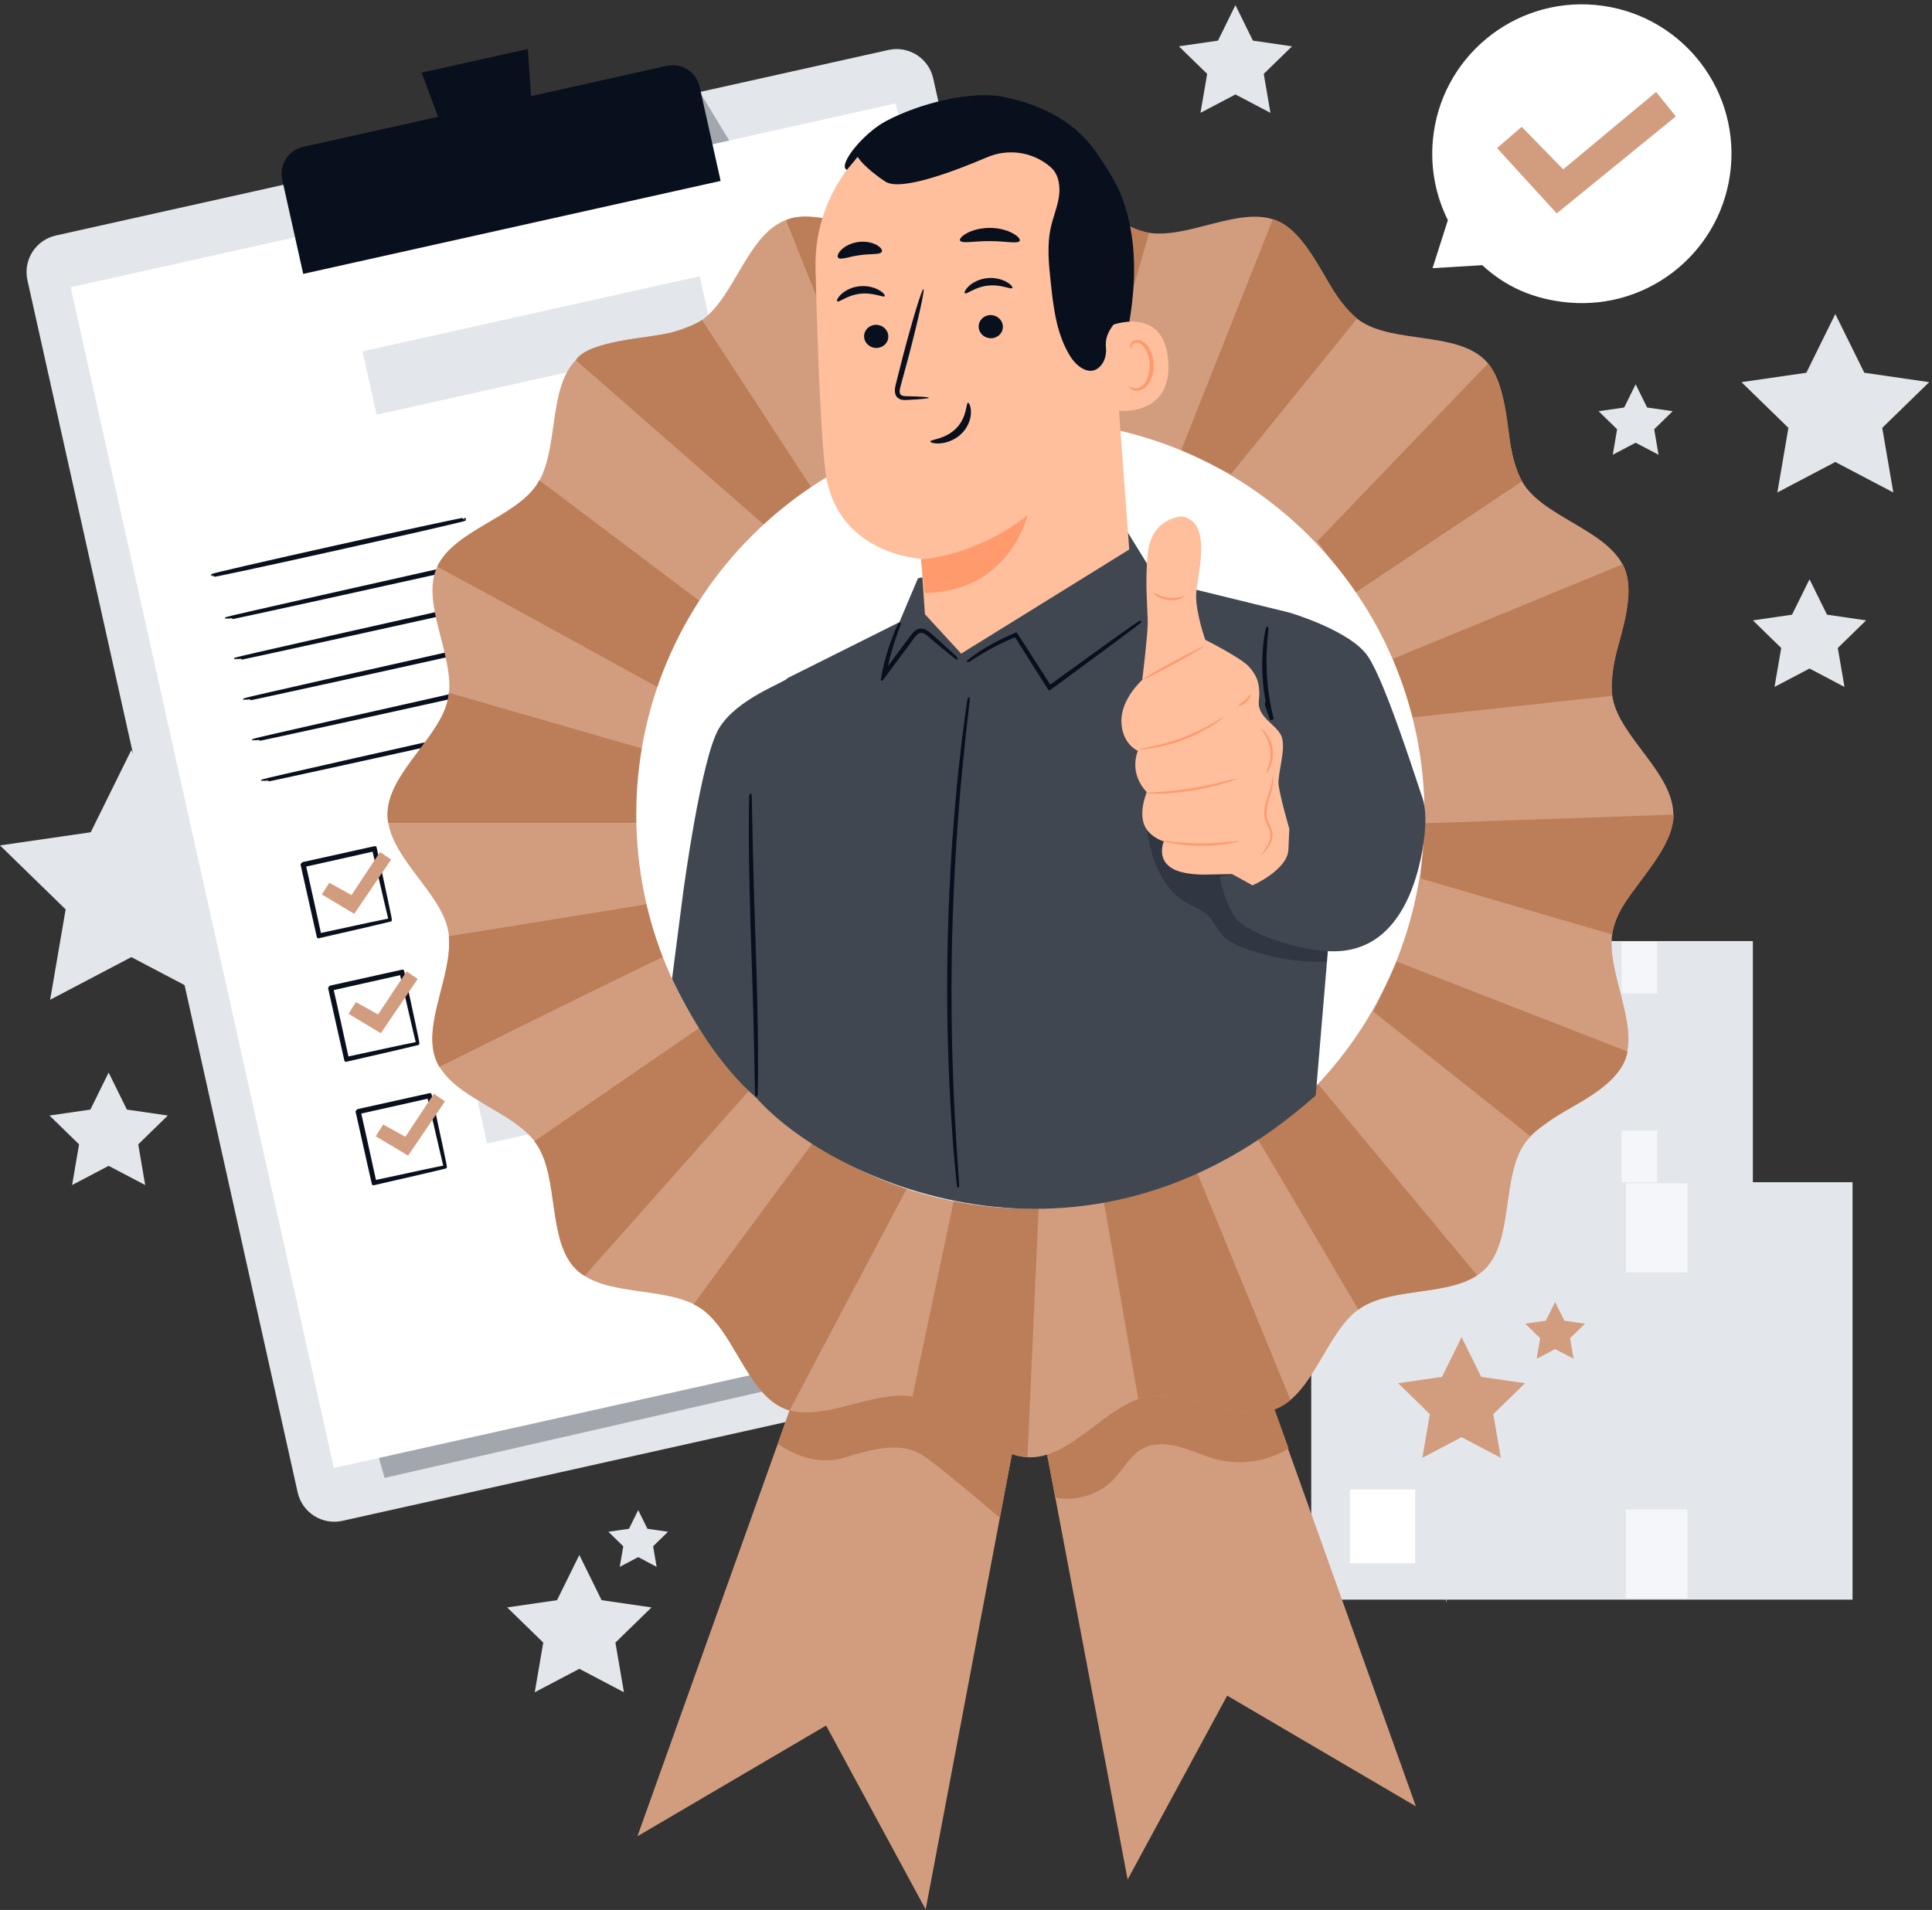 <svg width="445" height="440" viewBox="0 0 445 440" fill="none" xmlns="http://www.w3.org/2000/svg">
<rect x="0" y="0" width="445" height="440" fill="#333333" stroke="none"/>
<g clip-path="url(#clip0_2106_14504)">
<path d="M331.48 272.541H403.74V216.801H331.48V272.541Z" fill="#E3E7EB"/>
<path d="M336.651 267.68H345.361V257.84H336.651V267.68Z" fill="white"/>
<path d="M381.71 216.95H373.5V228.84H381.71V216.95Z" fill="#F4F6F9"/>
<path d="M381.71 260.48H373.5V272.37H381.71V260.48Z" fill="#F4F6F9"/>
<path d="M349.521 272.92C349.391 272.92 349.291 260.66 349.291 245.54C349.291 230.42 349.391 218.16 349.521 218.16C349.651 218.16 349.751 230.42 349.751 245.54C349.751 260.66 349.651 272.92 349.521 272.92Z" fill="#E3E7EB"/>
<path d="M302.019 368.521H426.699V272.35H302.019V368.521Z" fill="#E3E7EB"/>
<path d="M310.929 360.13H325.949V343.15H310.929V360.13Z" fill="white"/>
<path d="M388.66 272.601H374.5V293.121H388.66V272.601Z" fill="#F4F6F9"/>
<path d="M388.66 347.721H374.5V368.241H388.66V347.721Z" fill="#F4F6F9"/>
<path d="M333.13 369.19C332.91 369.19 332.73 348.04 332.73 321.95C332.73 295.86 332.91 274.71 333.13 274.71C333.35 274.71 333.53 295.86 333.53 321.95C333.53 348.04 333.35 369.19 333.13 369.19Z" fill="#E3E7EB"/>
<path d="M422.729 72.34L429.409 85.87L444.349 88.04L433.539 98.57L436.089 113.45L422.729 106.43L409.379 113.45L411.929 98.57L401.119 88.04L416.059 85.87L422.729 72.34Z" fill="#E3E7EB"/>
<path d="M25.02 247.09L29.23 255.62L38.65 256.99L31.84 263.63L33.44 273L25.02 268.58L16.61 273L18.21 263.63L11.4 256.99L20.82 255.62L25.02 247.09Z" fill="#E3E7EB"/>
<path d="M30.25 172.791L39.59 191.731L60.5 194.761L45.37 209.501L48.94 230.321L30.25 220.491L11.55 230.321L15.12 209.501L0 194.761L20.9 191.731L30.25 172.791Z" fill="#E3E7EB"/>
<path d="M416.79 133.45L420.82 141.61L429.82 142.92L423.3 149.28L424.84 158.25L416.79 154.01L408.73 158.25L410.27 149.28L403.75 142.92L412.76 141.61L416.79 133.45Z" fill="#E3E7EB"/>
<path d="M284.559 1.19L288.589 9.36L297.599 10.67L291.079 17.02L292.619 25.99L284.559 21.76L276.509 25.99L278.049 17.02L271.529 10.67L280.539 9.36L284.559 1.19Z" fill="#E3E7EB"/>
<path d="M376.741 88.53L379.381 93.88L385.271 94.73L381.011 98.89L382.011 104.76L376.741 101.99L371.471 104.76L372.471 98.89L368.211 94.73L374.101 93.88L376.741 88.53Z" fill="#E3E7EB"/>
<path d="M133.44 358.23L138.57 368.64L150.06 370.31L141.75 378.41L143.71 389.85L133.44 384.45L123.17 389.85L125.13 378.41L116.82 370.31L128.3 368.64L133.44 358.23Z" fill="#E3E7EB"/>
<path d="M147.001 347.891L149.121 352.191L153.861 352.881L150.431 356.221L151.241 360.951L147.001 358.721L142.751 360.951L143.561 356.221L140.131 352.881L144.871 352.191L147.001 347.891Z" fill="#E3E7EB"/>
<path d="M336.649 308.041L341.169 317.191L351.259 318.661L343.959 325.781L345.679 335.841L336.649 331.091L327.619 335.841L329.339 325.781L322.039 318.661L332.139 317.191L336.649 308.041Z" fill="#D29D7E"/>
<path d="M358.189 299.94L360.319 304.25L365.079 304.94L361.639 308.29L362.449 313.03L358.189 310.8L353.939 313.03L354.749 308.29L351.309 304.94L356.069 304.25L358.189 299.94Z" fill="#D29D7E"/>
<path d="M329.96 61.78L333.49 50.72C330.74 45.21 329.44 38.89 330.03 32.31C331.74 13.38 348.5 -0.58 367.45 1.14C386.41 2.85 400.39 19.59 398.67 38.52C396.96 57.45 380.2 71.41 361.25 69.69C353.33 68.97 346.82 66.11 341.41 61.09L329.95 61.78H329.96Z" fill="white"/>
<path d="M344.82 34.12L350.49 29.21L360.05 39.01L381.46 21.18L386 26.82L358.56 49.16L344.82 34.12Z" fill="#D29D7E"/>
<path d="M270.631 307.62L78.871 350.36C74.221 351.4 69.6 348.46 68.561 343.81L6.321 64.561C5.281 59.91 8.221 55.291 12.87 54.251L204.641 11.511C209.291 10.47 213.911 13.411 214.951 18.061L277.181 297.31C278.221 301.96 275.291 306.58 270.631 307.62Z" fill="#E3E7EB"/>
<g opacity="0.3">
<path d="M88.59 340.47L263.31 300.53L257.78 266.28L247.88 247.09L80.74 312.74L88.59 340.47Z" fill="#09101D"/>
</g>
<g opacity="0.3">
<path d="M161.531 21.76L168.141 32.67L169.431 38.45L164.941 39.45L161.531 21.76Z" fill="#09101D"/>
</g>
<path d="M16.281 66.181L76.901 338.181L266.911 295.831L256.071 247.191L206.291 23.831L16.281 66.181Z" fill="white"/>
<path d="M69.796 33.837L153.591 15.168C156.998 14.409 160.385 16.554 161.146 19.97L165.983 41.678L69.84 63.098L65.004 41.39C64.245 37.983 66.389 34.596 69.805 33.835L69.796 33.837Z" fill="#09101D"/>
<path d="M121.581 11.28L97.111 16.73L104.651 37.06L123.081 32.96L121.581 11.28Z" fill="#09101D"/>
<path d="M106.97 119.64C107 119.75 94.02 122.74 78 126.31C61.97 129.88 48.96 132.69 48.93 132.57C48.9 132.46 61.87 129.47 77.9 125.9C93.92 122.33 106.94 119.52 106.96 119.64H106.97Z" fill="#09101D" stroke="#09101D" stroke-width="0.75" stroke-linecap="round" stroke-linejoin="round"/>
<path d="M203.68 108.75C203.71 108.86 169.81 116.51 127.98 125.84C86.13 135.17 52.2 142.63 52.18 142.52C52.15 142.41 86.05 134.76 127.89 125.43C169.72 116.11 203.66 108.64 203.68 108.75Z" fill="#09101D" stroke="#09101D" stroke-width="0.75" stroke-linecap="round" stroke-linejoin="round"/>
<path d="M205.76 118.09C205.79 118.2 171.89 125.85 130.06 135.18C88.21 144.51 54.28 151.97 54.26 151.86C54.23 151.75 88.13 144.1 129.97 134.77C171.8 125.45 205.74 117.98 205.76 118.09Z" fill="#09101D" stroke="#09101D" stroke-width="0.75" stroke-linecap="round" stroke-linejoin="round"/>
<path d="M207.85 127.44C207.88 127.55 173.98 135.2 132.15 144.53C90.3 153.86 56.37 161.32 56.35 161.21C56.32 161.1 90.22 153.45 132.06 144.12C173.89 134.8 207.83 127.33 207.85 127.44Z" fill="#09101D" stroke="#09101D" stroke-width="0.75" stroke-linecap="round" stroke-linejoin="round"/>
<path d="M209.93 136.79C209.96 136.9 176.06 144.55 134.23 153.88C92.38 163.21 58.45 170.67 58.43 170.56C58.4 170.45 92.3 162.8 134.14 153.47C175.97 144.15 209.91 136.68 209.93 136.79Z" fill="#09101D" stroke="#09101D" stroke-width="0.75" stroke-linecap="round" stroke-linejoin="round"/>
<path d="M212.01 146.14C212.04 146.25 178.14 153.9 136.31 163.23C94.46 172.56 60.53 180.02 60.51 179.91C60.48 179.8 94.38 172.15 136.22 162.82C178.05 153.5 211.99 146.03 212.01 146.14Z" fill="#09101D" stroke="#09101D" stroke-width="0.75" stroke-linecap="round" stroke-linejoin="round"/>
<path d="M89.891 211.94C89.891 211.94 89.85 211.83 89.8 211.62C89.74 211.39 89.671 211.09 89.581 210.73C89.391 209.92 89.121 208.8 88.79 207.39C88.121 204.5 87.18 200.44 86.061 195.58L86.281 195.72C81.51 196.79 75.88 198.06 69.891 199.4C69.85 199.45 70.191 198.93 70.05 199.15V199.16V199.18L70.061 199.22L70.081 199.29L70.111 199.43L70.171 199.71L70.29 200.27C70.371 200.64 70.46 201.01 70.54 201.38C70.701 202.12 70.871 202.85 71.031 203.57C71.35 205.02 71.66 206.43 71.971 207.81C72.581 210.56 73.15 213.16 73.671 215.55L73.451 215.41C78.331 214.36 82.4 213.49 85.3 212.86C86.721 212.56 87.85 212.33 88.66 212.16C89.031 212.09 89.32 212.03 89.561 211.98C89.77 211.94 89.88 211.92 89.891 211.93C89.891 211.93 89.8 211.96 89.611 212.01C89.391 212.07 89.1 212.14 88.751 212.22C87.951 212.41 86.841 212.67 85.451 213C82.531 213.67 78.43 214.62 73.52 215.75L73.341 215.79L73.3 215.61C72.76 213.22 72.18 210.63 71.561 207.88C71.251 206.5 70.93 205.09 70.611 203.64C70.451 202.92 70.281 202.19 70.121 201.45C70.04 201.08 69.951 200.71 69.871 200.34L69.751 199.78L69.691 199.5L69.66 199.36L69.641 199.29V199.25L69.63 199.23V199.22C69.49 199.44 69.82 198.91 69.79 198.97C75.79 197.64 81.421 196.4 86.201 195.34L86.38 195.3L86.421 195.48C87.481 200.4 88.361 204.52 88.99 207.45C89.281 208.85 89.51 209.97 89.68 210.77C89.751 211.12 89.811 211.41 89.85 211.64C89.891 211.83 89.9 211.93 89.891 211.93V211.94Z" fill="#09101D"/>
<path d="M89.891 211.93C89.88 211.92 89.77 211.94 89.561 211.98C89.32 212.03 89.031 212.09 88.66 212.16C87.85 212.33 86.721 212.56 85.3 212.86C82.4 213.49 78.331 214.36 73.451 215.41L73.671 215.55C73.15 213.16 72.581 210.56 71.971 207.81C71.66 206.43 71.35 205.02 71.031 203.57C70.871 202.85 70.701 202.12 70.54 201.38C70.46 201.01 70.371 200.64 70.29 200.27L70.171 199.71L70.111 199.43L70.081 199.29L70.061 199.22L70.05 199.18V199.16V199.15C70.191 198.93 69.85 199.45 69.891 199.4C75.88 198.06 81.51 196.79 86.281 195.72L86.061 195.58C87.18 200.44 88.121 204.5 88.79 207.39C89.121 208.8 89.391 209.92 89.581 210.73C89.671 211.09 89.74 211.39 89.8 211.62C89.85 211.83 89.891 211.94 89.891 211.94V211.93ZM89.891 211.93C89.891 211.93 89.8 211.96 89.611 212.01C89.391 212.07 89.1 212.14 88.751 212.22C87.951 212.41 86.841 212.67 85.451 213C82.531 213.67 78.43 214.62 73.52 215.75L73.341 215.79L73.3 215.61C72.76 213.22 72.18 210.63 71.561 207.88C71.251 206.5 70.93 205.09 70.611 203.64C70.451 202.92 70.281 202.19 70.121 201.45C70.04 201.08 69.951 200.71 69.871 200.34L69.751 199.78L69.691 199.5L69.66 199.36L69.641 199.29V199.25L69.63 199.23V199.22C69.49 199.44 69.82 198.91 69.79 198.97C75.79 197.64 81.421 196.4 86.201 195.34L86.38 195.3L86.421 195.48C87.481 200.4 88.361 204.52 88.99 207.45C89.281 208.85 89.51 209.97 89.68 210.77C89.751 211.12 89.811 211.41 89.85 211.64C89.891 211.83 89.9 211.93 89.891 211.93Z" stroke="#09101D" stroke-width="0.75" stroke-linecap="round" stroke-linejoin="round"/>
<path d="M211.786 171.514L97.371 197.005L99.498 206.551L213.913 181.06L211.786 171.514Z" fill="#E3E7EB"/>
<path d="M96.23 240.39C96.23 240.39 96.19 240.28 96.14 240.07C96.08 239.84 96.01 239.54 95.92 239.18C95.73 238.37 95.46 237.25 95.13 235.84C94.46 232.95 93.52 228.89 92.4 224.03L92.62 224.17C87.85 225.24 82.22 226.51 76.23 227.85C76.19 227.9 76.53 227.38 76.39 227.6V227.61V227.63L76.4 227.67L76.42 227.74L76.45 227.88L76.51 228.16L76.63 228.72C76.71 229.09 76.8 229.46 76.88 229.83C77.04 230.57 77.21 231.3 77.37 232.02C77.69 233.47 78 234.88 78.31 236.26C78.92 239.01 79.49 241.61 80.01 244L79.79 243.86C84.67 242.81 88.74 241.94 91.64 241.31C93.06 241.01 94.19 240.78 95 240.61C95.37 240.54 95.66 240.48 95.9 240.43C96.11 240.39 96.22 240.37 96.23 240.38C96.23 240.38 96.14 240.41 95.95 240.46C95.73 240.52 95.44 240.59 95.09 240.67C94.29 240.86 93.18 241.12 91.79 241.45C88.87 242.12 84.77 243.07 79.86 244.2L79.68 244.24L79.64 244.06C79.1 241.67 78.52 239.08 77.9 236.33C77.59 234.95 77.27 233.54 76.95 232.09C76.79 231.37 76.62 230.64 76.46 229.9C76.38 229.53 76.29 229.16 76.21 228.79L76.09 228.23L76.03 227.95L76 227.81L75.98 227.74V227.7L75.97 227.68V227.67C75.83 227.89 76.16 227.36 76.13 227.42C82.13 226.09 87.76 224.85 92.54 223.79L92.72 223.75L92.76 223.93C93.82 228.85 94.7 232.97 95.33 235.9C95.62 237.3 95.85 238.42 96.02 239.22C96.09 239.57 96.15 239.86 96.19 240.09C96.23 240.28 96.24 240.38 96.23 240.38V240.39Z" fill="#09101D"/>
<path d="M96.23 240.38C96.22 240.37 96.11 240.39 95.9 240.43C95.66 240.48 95.37 240.54 95 240.61C94.19 240.78 93.06 241.01 91.64 241.31C88.74 241.94 84.67 242.81 79.79 243.86L80.01 244C79.49 241.61 78.92 239.01 78.31 236.26C78 234.88 77.69 233.47 77.37 232.02C77.21 231.3 77.04 230.57 76.88 229.83C76.8 229.46 76.71 229.09 76.63 228.72L76.51 228.16L76.45 227.88L76.42 227.74L76.4 227.67L76.39 227.63V227.61V227.6C76.53 227.38 76.19 227.9 76.23 227.85C82.22 226.51 87.85 225.24 92.62 224.17L92.4 224.03C93.52 228.89 94.46 232.95 95.13 235.84C95.46 237.25 95.73 238.37 95.92 239.18C96.01 239.54 96.08 239.84 96.14 240.07C96.19 240.28 96.23 240.39 96.23 240.39V240.38ZM96.23 240.38C96.23 240.38 96.14 240.41 95.95 240.46C95.73 240.52 95.44 240.59 95.09 240.67C94.29 240.86 93.18 241.12 91.79 241.45C88.87 242.12 84.77 243.07 79.86 244.2L79.68 244.24L79.64 244.06C79.1 241.67 78.52 239.08 77.9 236.33C77.59 234.95 77.27 233.54 76.95 232.09C76.79 231.37 76.62 230.64 76.46 229.9C76.38 229.53 76.29 229.16 76.21 228.79L76.09 228.23L76.03 227.95L76 227.81L75.98 227.74V227.7L75.97 227.68V227.67C75.83 227.89 76.16 227.36 76.13 227.42C82.13 226.09 87.76 224.85 92.54 223.79L92.72 223.75L92.76 223.93C93.82 228.85 94.7 232.97 95.33 235.9C95.62 237.3 95.85 238.42 96.02 239.22C96.09 239.57 96.15 239.86 96.19 240.09C96.23 240.28 96.24 240.38 96.23 240.38Z" stroke="#09101D" stroke-width="0.75" stroke-linecap="round" stroke-linejoin="round"/>
<path d="M218.122 199.965L103.707 225.456L105.834 235.002L220.249 209.511L218.122 199.965Z" fill="#E3E7EB"/>
<path d="M102.57 268.84C102.57 268.84 102.53 268.73 102.48 268.52C102.42 268.29 102.35 267.99 102.26 267.63C102.07 266.82 101.8 265.7 101.47 264.29C100.8 261.4 99.86 257.34 98.74 252.48L98.96 252.62C94.19 253.69 88.56 254.96 82.57 256.3C82.53 256.35 82.87 255.83 82.73 256.05V256.06V256.08L82.74 256.12L82.76 256.19L82.79 256.33L82.85 256.61L82.97 257.17C83.05 257.54 83.14 257.91 83.22 258.28C83.38 259.02 83.55 259.75 83.71 260.47C84.03 261.92 84.34 263.33 84.65 264.71C85.26 267.46 85.83 270.06 86.35 272.45L86.13 272.31C91.01 271.26 95.08 270.39 97.98 269.76C99.4 269.46 100.53 269.23 101.34 269.06C101.71 268.99 102 268.93 102.24 268.88C102.45 268.84 102.56 268.82 102.56 268.83C102.56 268.83 102.47 268.86 102.28 268.91C102.06 268.97 101.77 269.04 101.42 269.12C100.62 269.31 99.51 269.57 98.12 269.9C95.2 270.57 91.1 271.52 86.19 272.65L86.01 272.69L85.97 272.51C85.43 270.12 84.85 267.53 84.23 264.78C83.92 263.4 83.6 261.99 83.28 260.54C83.12 259.82 82.96 259.09 82.79 258.35C82.71 257.98 82.62 257.61 82.54 257.24L82.42 256.68L82.36 256.4L82.33 256.26L82.31 256.19V256.15L82.3 256.13V256.12C82.16 256.34 82.49 255.81 82.46 255.87C88.46 254.54 94.09 253.3 98.87 252.24L99.05 252.2L99.09 252.38C100.15 257.3 101.03 261.42 101.66 264.35C101.95 265.75 102.18 266.87 102.35 267.67C102.42 268.02 102.48 268.31 102.52 268.54C102.56 268.73 102.57 268.83 102.56 268.83L102.57 268.84Z" fill="#09101D"/>
<path d="M102.56 268.83C102.56 268.82 102.45 268.84 102.24 268.88C102 268.93 101.71 268.99 101.34 269.06C100.53 269.23 99.4 269.46 97.98 269.76C95.08 270.39 91.01 271.26 86.13 272.31L86.35 272.45C85.83 270.06 85.26 267.46 84.65 264.71C84.34 263.33 84.03 261.92 83.71 260.47C83.55 259.75 83.38 259.02 83.22 258.28C83.14 257.91 83.05 257.54 82.97 257.17L82.85 256.61L82.79 256.33L82.76 256.19L82.74 256.12L82.73 256.08V256.06V256.05C82.87 255.83 82.53 256.35 82.57 256.3C88.56 254.96 94.19 253.69 98.96 252.62L98.74 252.48C99.86 257.34 100.8 261.4 101.47 264.29C101.8 265.7 102.07 266.82 102.26 267.63C102.35 267.99 102.42 268.29 102.48 268.52C102.53 268.73 102.57 268.84 102.57 268.84L102.56 268.83ZM102.56 268.83C102.56 268.83 102.47 268.86 102.28 268.91C102.06 268.97 101.77 269.04 101.42 269.12C100.62 269.31 99.51 269.57 98.12 269.9C95.2 270.57 91.1 271.52 86.19 272.65L86.01 272.69L85.97 272.51C85.43 270.12 84.85 267.53 84.23 264.78C83.92 263.4 83.6 261.99 83.28 260.54C83.12 259.82 82.96 259.09 82.79 258.35C82.71 257.98 82.62 257.61 82.54 257.24L82.42 256.68L82.36 256.4L82.33 256.26L82.31 256.19V256.15L82.3 256.13V256.12C82.16 256.34 82.49 255.81 82.46 255.87C88.46 254.54 94.09 253.3 98.87 252.24L99.05 252.2L99.09 252.38C100.15 257.3 101.03 261.42 101.66 264.35C101.95 265.75 102.18 266.87 102.35 267.67C102.42 268.02 102.48 268.31 102.52 268.54C102.56 268.73 102.57 268.83 102.56 268.83Z" stroke="#09101D" stroke-width="0.75" stroke-linecap="round" stroke-linejoin="round"/>
<path d="M224.468 228.415L110.053 253.906L112.18 263.452L226.594 237.961L224.468 228.415Z" fill="#E3E7EB"/>
<path d="M74.131 206.06L75.851 203.36L80.961 206.2L87.531 196.28L90.081 198.03L81.591 210.53L74.131 206.06Z" fill="#D29D7E"/>
<path d="M80.26 233.56L81.98 230.86L87.09 233.7L93.66 223.78L96.21 225.53L87.72 238.03L80.26 233.56Z" fill="#D29D7E"/>
<path d="M86.541 261.76L88.261 259.05L93.371 261.89L99.941 251.97L102.491 253.73L94.001 266.23L86.541 261.76Z" fill="#D29D7E"/>
<path d="M160.46 291.99C160.49 292.1 156.93 292.99 152.52 293.97C148.11 294.95 144.52 295.66 144.49 295.54C144.46 295.43 148.02 294.54 152.43 293.56C156.84 292.58 160.43 291.87 160.46 291.99Z" fill="#09101D"/>
<path d="M231.801 269.53C231.831 269.64 223.131 271.68 212.391 274.07C201.641 276.47 192.911 278.32 192.891 278.2C192.861 278.09 201.551 276.05 212.301 273.66C223.041 271.27 231.781 269.42 231.801 269.53Z" fill="#09101D"/>
<path d="M222.511 295.86C222.511 295.86 222.601 295.59 222.701 295.06C222.821 294.54 222.821 293.73 222.581 292.75C222.331 291.76 221.811 290.63 221.201 289.31C220.611 288 219.841 286.44 219.831 284.54C219.861 282.68 220.681 280.61 222.361 279.16C224.021 277.68 226.641 277.16 229.011 277.92C230.191 278.3 231.331 278.97 232.171 280C232.571 280.52 232.901 281.15 232.921 281.87C232.981 282.6 232.421 283.33 231.751 283.56C231.081 283.81 230.441 283.89 229.781 284.05C229.121 284.19 228.461 284.32 227.791 284.46C226.451 284.72 225.091 284.97 223.701 285.15C220.921 285.52 218.131 285.57 215.521 285.2C214.241 285.06 212.891 285.04 211.931 285.79C210.971 286.52 210.481 287.71 209.771 288.71C209.421 289.21 208.971 289.7 208.381 289.96C207.801 290.23 207.121 290.22 206.551 290.04C205.401 289.65 204.551 288.88 203.631 288.36C203.181 288.09 202.711 287.88 202.221 287.83C201.741 287.78 201.261 287.9 200.881 288.17C200.111 288.72 199.701 289.63 199.191 290.39C198.181 292.01 196.441 292.77 194.971 292.83C193.461 292.9 192.241 292.26 191.471 291.59C190.681 290.9 190.291 290.17 190.091 289.67C189.891 289.16 189.861 288.88 189.861 288.88C189.881 288.88 189.941 289.15 190.161 289.64C190.391 290.12 190.791 290.82 191.571 291.47C192.341 292.11 193.521 292.69 194.951 292.6C196.361 292.53 197.991 291.78 198.941 290.24C199.441 289.5 199.821 288.56 200.701 287.92C201.131 287.61 201.701 287.46 202.261 287.51C202.821 287.56 203.331 287.8 203.811 288.08C204.761 288.62 205.621 289.37 206.661 289.71C207.181 289.87 207.741 289.87 208.231 289.64C208.731 289.42 209.131 289 209.461 288.51C210.151 287.56 210.621 286.33 211.701 285.49C212.241 285.07 212.911 284.86 213.571 284.79C214.241 284.72 214.911 284.76 215.571 284.82C218.181 285.19 220.891 285.13 223.661 284.77C225.041 284.59 226.391 284.35 227.731 284.09C228.401 283.95 229.061 283.82 229.711 283.68C230.361 283.53 231.041 283.44 231.611 283.22C232.181 283.01 232.571 282.51 232.531 281.92C232.521 281.34 232.241 280.76 231.871 280.29C231.101 279.35 230.021 278.7 228.901 278.33C226.651 277.6 224.181 278.08 222.601 279.47C220.991 280.84 220.181 282.81 220.141 284.59C220.141 286.39 220.851 287.94 221.431 289.26C222.021 290.58 222.531 291.75 222.761 292.76C222.981 293.77 222.951 294.6 222.801 295.12C222.671 295.65 222.531 295.9 222.531 295.9L222.511 295.86Z" fill="#09101D"/>
<path d="M243.18 283.06C243.18 283.06 243 283.13 242.66 283.22C242.27 283.31 241.77 283.43 241.15 283.58C239.78 283.9 237.89 284.34 235.57 284.87C230.86 285.96 224.36 287.5 217.22 289.31C210.07 291.12 203.62 292.87 198.96 294.15C196.67 294.78 194.79 295.3 193.44 295.67C192.82 295.83 192.32 295.97 191.94 296.07C191.59 296.16 191.41 296.2 191.41 296.18C191.41 296.17 191.58 296.1 191.92 295.99C192.3 295.87 192.79 295.71 193.4 295.51C194.69 295.1 196.56 294.54 198.88 293.86C203.52 292.5 209.96 290.71 217.11 288.9C224.26 287.09 230.77 285.59 235.5 284.57C237.86 284.06 239.78 283.66 241.11 283.41C241.74 283.29 242.25 283.2 242.64 283.12C242.99 283.06 243.18 283.03 243.18 283.05V283.06Z" fill="#09101D"/>
<path d="M161.164 63.641L83.498 80.945L86.749 95.537L164.415 78.234L161.164 63.641Z" fill="#E3E7EB"/>
<path d="M234.631 300.43L259.731 432.99L282.661 390.63L326.121 416.13L279.981 287.05L234.631 300.43Z" fill="#D29D7E"/>
<path d="M243.071 345.01C247.711 345.97 253.121 344.33 256.411 340.92C258.701 338.55 260.221 335.34 263.101 333.76C265.691 332.34 268.881 332.54 271.721 333.33C274.561 334.12 277.251 335.43 280.101 336.18C285.701 337.63 291.881 336.72 296.821 333.7L289.581 313.6L255.981 309.4L239.961 328.65L243.061 345.02L243.071 345.01Z" fill="#BC7E58"/>
<path d="M238.31 307.33L213.21 439.89L190.28 397.52L146.82 423.03L192.96 293.95L238.31 307.33Z" fill="#D29D7E"/>
<path d="M179.16 332.55C179.16 332.55 186.3 338.42 194.81 335.72C203.32 333.01 208.61 332.44 213.22 335.72C217.83 339 230.3 349.68 230.3 349.68L233.19 334.39L216.44 311.39L198.95 314.92L186.49 316.16L181.86 324.92L179.15 332.55H179.16Z" fill="#BC7E58"/>
<path d="M385.419 187.66C385.419 197.17 373.259 205.36 371.479 214.35C369.649 223.61 377.709 235.82 374.179 244.34C370.579 253.01 356.209 255.93 351.059 263.63C345.859 271.4 348.629 285.78 342.049 292.36C335.469 298.94 321.079 296.17 313.319 301.37C305.609 306.53 302.699 320.9 294.029 324.49C285.509 328.02 273.299 319.96 264.039 321.79C255.049 323.57 246.859 335.73 237.349 335.73C227.839 335.73 219.649 323.57 210.659 321.79C201.399 319.96 189.189 328.02 180.669 324.49C171.999 320.89 169.079 306.52 161.379 301.37C153.609 296.17 139.229 298.94 132.649 292.36C126.069 285.78 128.839 271.39 123.639 263.63C118.479 255.92 104.109 253.01 100.519 244.34C96.989 235.82 105.049 223.61 103.219 214.35C101.439 205.36 89.279 197.17 89.279 187.66C89.279 178.15 101.439 169.96 103.219 160.97C105.049 151.71 96.989 139.5 100.519 130.98C104.119 122.31 118.489 119.39 123.639 111.69C128.839 103.92 126.069 89.54 132.649 82.96C139.229 76.38 153.619 79.15 161.379 73.95C169.089 68.79 171.999 54.42 180.669 50.83C189.189 47.3 201.399 55.36 210.659 53.53C219.649 51.75 227.839 39.59 237.349 39.59C246.859 39.59 255.049 51.75 264.039 53.53C273.299 55.36 285.509 47.3 294.029 50.83C302.699 54.43 305.619 68.8 313.319 73.95C321.089 79.15 335.469 76.38 342.049 82.96C348.629 89.54 345.859 103.93 351.059 111.69C356.219 119.4 370.589 122.31 374.179 130.98C377.709 139.5 369.649 151.71 371.479 160.97C373.259 169.96 385.419 178.15 385.419 187.66Z" fill="#D29D7E"/>
<path d="M132.621 82.95L176.121 121.039L186.931 112.389L161.691 73.71C161.691 73.71 159.761 75.129 154.731 76.57C149.861 77.96 135.521 78.329 132.621 82.96V82.95Z" fill="#BC7E58"/>
<path d="M181.041 50.73L202.281 103.9L215.851 99.65L211.331 53.53C211.331 53.53 208.991 54.08 203.811 53.42C198.791 52.78 186.591 48.01 181.041 50.73Z" fill="#BC7E58"/>
<path d="M237.69 39.59L239.11 97.33L251.83 97.94L264.71 53.62C264.46 53.6 261.14 53.02 257.22 50.52C252.81 47.7 243.84 39.13 237.68 39.59H237.69Z" fill="#BC7E58"/>
<path d="M293.171 50.5L272.061 103.73L283.551 109.22L312.601 73.36C312.381 73.24 309.631 70.95 307.081 66.87C304.311 62.43 299.591 52.27 293.161 50.49L293.171 50.5Z" fill="#BC7E58"/>
<path d="M342.74 83.72L303.42 124.7L312.18 136.51L350.6 110.87C350.6 110.87 348.99 108.31 348.07 103.39C347.15 98.41 347.01 89.34 342.74 83.73V83.72Z" fill="#BC7E58"/>
<path d="M373.78 129.98L320.83 151.77L325.22 165.3L371.29 160.3C371.29 160.3 371 158.88 371.61 153.68C372.2 148.65 377.48 137.41 373.78 129.97V129.98Z" fill="#BC7E58"/>
<path d="M385.501 187.659L327.781 189.679L327.301 202.409L371.341 215.289C371.361 215.039 371.751 212.559 373.091 210.029C376.331 203.899 385.511 195.259 385.511 187.649L385.501 187.659Z" fill="#BC7E58"/>
<path d="M374.87 242.25L321.72 221.53L316.34 233.08L352.5 261.76C352.61 261.54 354.72 259.58 358.78 257C363.19 254.19 373.65 249.64 374.87 242.25Z" fill="#BC7E58"/>
<path d="M296.691 241.42L283.541 252.46C284.541 253.5 302.071 283.3 312.871 301.72C313.021 301.61 313.161 301.48 313.311 301.38C320.431 296.62 333.081 298.53 340.221 293.81L296.691 241.41V241.42Z" fill="#BC7E58"/>
<path d="M272.521 262.31L252.881 269.01L262.181 322.33C262.791 322.12 263.411 321.94 264.031 321.82C273.291 319.99 285.501 328.05 294.021 324.52C295.191 324.03 296.251 323.34 297.241 322.51L272.521 262.32V262.31Z" fill="#BC7E58"/>
<path d="M236.65 335.72L239.79 266.06L222.81 261.76L210.17 321.74C210.33 321.77 210.48 321.79 210.64 321.82C219.41 323.56 227.43 335.17 236.65 335.73V335.72Z" fill="#BC7E58"/>
<path d="M193.949 254.229C193.949 254.229 171.509 284.29 159.779 300.48C160.329 300.75 160.859 301.05 161.359 301.39C169.069 306.55 171.979 320.92 180.649 324.51C181.049 324.67 181.459 324.81 181.869 324.92L213.219 265.579L193.959 254.229H193.949Z" fill="#BC7E58"/>
<path d="M170.921 230.03L123.061 262.93C123.241 263.17 123.441 263.4 123.611 263.64C128.811 271.41 126.041 285.79 132.621 292.37C133.231 292.98 133.921 293.48 134.641 293.94C151.551 274.88 181.911 240.66 183.011 239.47L170.921 230.02V230.03Z" fill="#BC7E58"/>
<path d="M159.951 206.55L103.361 215.69C104.261 224.77 97.111 236.23 100.471 244.35C100.681 244.85 100.931 245.32 101.201 245.78C121.001 235.92 162.381 215.41 164.101 215.3L159.941 206.55H159.951Z" fill="#BC7E58"/>
<path d="M156.86 175.03L103.37 159.59C103.33 160.06 103.27 160.52 103.18 160.97C101.4 169.96 89.24 178.15 89.24 187.66C89.24 188.3 89.3 188.93 89.4 189.56H154.69L156.86 175.03Z" fill="#BC7E58"/>
<path d="M100.701 130.55C120.691 141.26 159.781 162.93 159.781 162.93L169.401 144.66L124.211 110.64C124.021 110.99 123.831 111.35 123.611 111.68C118.541 119.26 104.591 122.21 100.701 130.55Z" fill="#BC7E58"/>
<path d="M237.331 278.44C287.467 278.44 328.111 237.796 328.111 187.66C328.111 137.523 287.467 96.88 237.331 96.88C187.194 96.88 146.551 137.523 146.551 187.66C146.551 237.796 187.194 278.44 237.331 278.44Z" fill="white"/>
<path d="M181.441 156.21C180.191 157.46 173.301 169.98 172.681 180.3C172.051 190.63 173.541 248.62 173.541 248.62L173.811 252.46C190.151 271.57 249.551 300.01 303.051 252.36L306.051 216.69L297.221 141.18L266.551 133.67L259.361 122.01L211.431 133.23L207.161 143.33L181.441 156.19V156.21Z" fill="#414751"/>
<path d="M256.03 91.659C258.14 83.82 260.22 75.909 260.95 67.82C261.68 59.73 261 51.37 257.79 43.91C257.3 42.779 253.25 35.23 252.03 35.419C251.16 35.55 253.78 42.65 253.38 43.429C249.53 50.9 248.83 59.669 249.94 67.999C251.04 76.329 253.17 83.76 256.04 91.659" fill="#09101D"/>
<path d="M255.241 60.67C254.851 40.3 242.681 23.55 222.321 24.5L220.441 24.7C201.571 26.69 187.381 42.84 187.841 61.81C188.271 79.46 188.981 98.96 190.081 108.34C192.371 127.76 212.131 128.73 212.131 128.73C212.171 128.73 213.041 141.5 213.041 141.5L221.391 150.57L260.101 126.59L255.221 60.67H255.241Z" fill="#FFBF9D"/>
<path d="M212.151 128.87C212.151 128.87 224.481 128.3 236.671 118.72C236.671 118.72 232.591 136.33 213.001 136.62L212.141 128.87H212.151Z" fill="#FF9A6C"/>
<path d="M199.031 77.64C199.131 79.11 200.461 80.24 202.001 80.16C203.541 80.08 204.701 78.83 204.601 77.35C204.501 75.88 203.171 74.75 201.631 74.83C200.091 74.91 198.931 76.17 199.031 77.64Z" fill="#09101D"/>
<path d="M192.851 69.43C193.231 69.76 195.171 67.98 198.161 67.669C201.141 67.32 203.501 68.629 203.781 68.23C203.921 68.049 203.501 67.43 202.471 66.84C201.461 66.249 199.781 65.74 197.921 65.95C196.061 66.159 194.571 67.01 193.741 67.799C192.901 68.6 192.651 69.29 192.841 69.43H192.851Z" fill="#09101D"/>
<path d="M225.42 75.4C225.52 76.87 226.85 78 228.39 77.92C229.93 77.84 231.09 76.59 230.99 75.11C230.89 73.64 229.56 72.51 228.02 72.59C226.48 72.67 225.32 73.93 225.42 75.4Z" fill="#09101D"/>
<path d="M222.252 67.56C222.632 67.89 224.572 66.11 227.562 65.8C230.542 65.45 232.892 66.76 233.182 66.36C233.322 66.18 232.912 65.56 231.872 64.97C230.862 64.38 229.182 63.87 227.322 64.08C225.462 64.29 223.972 65.14 223.142 65.93C222.302 66.73 222.052 67.42 222.242 67.56H222.252Z" fill="#09101D"/>
<path d="M213.951 91.64C213.951 91.47 212.061 91.34 209.011 91.28C208.241 91.28 207.501 91.21 207.321 90.7C207.081 90.17 207.321 89.31 207.591 88.38C208.111 86.46 208.661 84.44 209.231 82.33C211.491 73.73 213.041 66.69 212.701 66.6C212.351 66.51 210.241 73.41 207.981 82.01C207.441 84.13 206.921 86.15 206.441 88.08C206.241 88.98 205.851 90.01 206.361 91.12C206.631 91.67 207.231 92.02 207.731 92.1C208.231 92.2 208.661 92.16 209.041 92.14C212.091 91.98 213.971 91.8 213.961 91.63L213.951 91.64Z" fill="#09101D"/>
<path d="M222.962 92.78C222.472 92.8 222.812 96.05 220.272 98.64C217.742 101.24 214.252 101.24 214.272 101.7C214.252 101.91 215.112 102.25 216.572 102.14C218.012 102.04 220.052 101.36 221.602 99.77C223.142 98.18 223.672 96.22 223.642 94.88C223.622 93.51 223.172 92.75 222.952 92.79L222.962 92.78Z" fill="#09101D"/>
<path d="M221.132 55.419C221.512 56.2 224.452 55.499 228.002 55.55C231.552 55.529 234.492 56.26 234.872 55.48C235.042 55.109 234.472 54.4 233.242 53.73C232.022 53.059 230.142 52.51 228.012 52.499C225.882 52.499 223.992 53.029 222.772 53.679C221.542 54.33 220.962 55.039 221.122 55.41L221.132 55.419Z" fill="#09101D"/>
<path d="M193.041 59.37C193.641 59.99 195.621 59.07 198.091 58.78C200.551 58.4 202.711 58.75 203.121 57.99C203.291 57.62 202.891 56.98 201.911 56.43C200.941 55.89 199.381 55.52 197.681 55.75C195.981 55.98 194.581 56.75 193.791 57.54C192.991 58.33 192.781 59.06 193.041 59.36V59.37Z" fill="#09101D"/>
<path d="M255.172 75.23C255.492 75.05 268.112 69.87 269.092 83.21C270.072 96.55 256.482 94.78 256.422 94.39C256.372 94.01 255.172 75.23 255.172 75.23Z" fill="#FFBF9D"/>
<path d="M260.122 89.04C260.182 88.99 260.362 89.19 260.772 89.34C261.172 89.49 261.832 89.56 262.512 89.25C263.882 88.63 264.902 86.31 264.792 83.9C264.732 82.68 264.402 81.55 263.902 80.62C263.422 79.67 262.742 79.04 262.022 78.96C261.302 78.85 260.832 79.31 260.702 79.7C260.552 80.09 260.652 80.35 260.582 80.37C260.552 80.41 260.282 80.17 260.342 79.61C260.382 79.34 260.512 79.01 260.802 78.74C261.102 78.46 261.562 78.29 262.062 78.31C263.092 78.31 264.092 79.18 264.642 80.2C265.252 81.22 265.662 82.49 265.722 83.86C265.832 86.55 264.642 89.17 262.752 89.87C261.832 90.18 261.032 89.96 260.602 89.67C260.162 89.37 260.072 89.08 260.122 89.05V89.04Z" fill="#FF9A6C"/>
<path d="M195.061 39.14C192.821 38.09 198.851 30.68 204.011 27.93C211.801 23.77 223.901 20.75 231.431 22.37C240.501 24.32 248.181 28.28 253.171 36.09C258.161 43.91 260.451 53.24 260.791 62.51C260.891 65.34 260.791 68.3 259.441 70.78C257.771 73.85 254.311 75.94 254.731 80C254.881 81.48 254.561 83.01 253.611 84.16C251.341 86.91 248.191 84.67 246.661 82.31C243.391 77.27 242.661 71.05 242.021 65.08C241.561 60.84 241.111 56.5 242.051 52.33C242.561 50.06 243.471 47.89 243.861 45.6C244.241 43.31 244.011 40.75 242.491 39C242.241 38.71 241.841 38.36 241.341 37.97C237.351 34.9 231.991 34.25 227.361 36.23C220.021 39.37 207.441 44.17 203.921 41.83C198.861 38.47 197.551 36.15 197.551 36.15L195.081 39.12L195.061 39.14Z" fill="#09101D"/>
<path d="M181.441 156.21C180.671 157.28 169.741 160.91 165.591 167.82C161.441 174.73 157.341 205.75 157.341 205.75L154.791 225.49C159.031 234.54 165.921 245.78 174.281 252.97L181.441 156.22V156.21Z" fill="#414751"/>
<g opacity="0.3">
<path d="M263.561 186.16C264.021 190.32 264.491 194.53 265.921 198.47C267.351 202.4 269.861 206.1 273.531 208.13C275.061 208.98 276.801 209.54 278.081 210.73C279.461 212.01 280.151 213.87 281.401 215.28C282.851 216.92 284.951 217.83 287.011 218.57C293.121 220.74 299.151 221.77 305.631 221.54C305.831 219.4 305.841 211.54 306.041 209.4L263.561 186.17V186.16Z" fill="#09101D"/>
</g>
<path d="M297.211 141.19C297.211 141.19 310.991 145.27 315.031 151.14C319.071 157.01 326.221 179.77 327.691 183.99C329.161 188.21 327.871 198 325.121 205.03C322.371 212.06 317.591 218.12 309.341 219.04C301.091 219.96 288.051 215.19 285.121 212.07C282.191 208.95 280.961 201.95 280.961 201.95C284.621 201.31 288.241 200.4 291.781 199.24" fill="#414751"/>
<path d="M291.889 144.63C291.969 144.64 291.769 146.04 291.609 148.29C291.449 150.55 291.369 153.68 291.679 157.12C291.959 160.42 292.559 163.39 293.089 165.54L292.729 165.66C292.319 164.5 291.999 163.57 291.789 162.91C291.579 162.25 291.479 161.89 291.509 161.88C291.539 161.87 291.709 162.21 291.979 162.84C292.249 163.47 292.629 164.39 293.079 165.53L292.719 165.65C292.099 163.5 291.439 160.52 291.159 157.18C290.849 153.71 290.979 150.54 291.239 148.28C291.369 147.15 291.509 146.24 291.639 145.61C291.769 144.98 291.849 144.64 291.889 144.65V144.63Z" fill="#09101D" stroke="#09101D" stroke-width="0.5" stroke-linecap="round" stroke-linejoin="round"/>
<path d="M272.41 118.97C272.41 118.97 265.26 118.97 264.36 127.57C263.67 134.17 264.36 140.58 264.36 143.47C264.36 146.36 263.09 156.64 263.09 156.64C263.09 156.64 258.21 160.97 258.29 166.17C258.37 171.4 262.09 172.99 262.09 172.99C262.09 172.99 259.82 177.94 264.15 182.49C264.15 182.49 262.07 187.28 263.78 190.51C265.1 193.01 268.07 193.84 268.07 193.84C268.07 193.84 265.96 198.56 271.03 200.55C274.03 201.72 278.46 201.46 278.46 201.46L283.8 201.36L288.5 203.96C288.5 203.96 296.55 200.45 296.76 195.7L296.97 190.95C296.97 190.95 294.7 183.11 294.49 180.63C294.28 178.15 296.35 172.17 295.11 169.48C293.87 166.8 289.54 165.22 289.95 161.47C290.36 157.72 289.54 155.65 287.68 153.59C285.82 151.53 277.61 147.4 277.61 147.4C277.61 147.4 275.5 141.41 275.5 137.28C275.5 133.15 279.63 120.56 272.4 118.98L272.41 118.97Z" fill="#FFBF9D"/>
<path d="M277.231 148.95C277.271 149.01 276.511 149.5 275.251 150.23C273.991 150.97 272.241 151.95 270.291 153.01C268.341 154.07 266.551 155.01 265.251 155.66C263.951 156.31 263.121 156.69 263.091 156.62C263.061 156.55 263.821 156.07 265.071 155.33C266.331 154.59 268.081 153.61 270.031 152.55C271.981 151.49 273.761 150.56 275.071 149.9C276.371 149.25 277.201 148.87 277.231 148.94V148.95Z" fill="#FF9A6C"/>
<path d="M281.921 165.12C281.921 165.12 281.721 165.35 281.301 165.68C280.881 166.02 280.251 166.47 279.441 166.99C277.831 168.04 275.481 169.32 272.741 170.37C269.991 171.42 267.391 172.03 265.491 172.33C264.541 172.48 263.771 172.57 263.231 172.6C262.691 172.63 262.401 172.64 262.391 172.6C262.391 172.52 263.551 172.36 265.421 171.97C267.291 171.58 269.841 170.92 272.551 169.89C275.261 168.85 277.601 167.64 279.251 166.68C280.901 165.72 281.881 165.06 281.931 165.13L281.921 165.12Z" fill="#FF9A6C"/>
<path d="M288.06 159.98C288.19 160.02 287.92 160.94 287.07 161.71C286.23 162.48 285.29 162.66 285.26 162.53C285.21 162.39 285.98 162.02 286.72 161.32C287.48 160.64 287.92 159.91 288.06 159.98Z" fill="#FF9A6C"/>
<path d="M285.119 179.28C285.139 179.34 284.009 179.8 282.129 180.38C280.249 180.96 277.599 181.62 274.629 182.1C271.659 182.58 268.939 182.78 266.969 182.82C264.999 182.87 263.779 182.78 263.779 182.72C263.779 182.64 264.989 182.59 266.949 182.45C268.899 182.31 271.599 182.06 274.549 181.58C277.499 181.1 280.129 180.5 282.029 180.02C283.929 179.54 285.099 179.2 285.119 179.28Z" fill="#FF9A6C"/>
<path d="M291.649 178.09C291.579 178.05 291.889 177.5 292.199 176.56C292.509 175.62 292.769 174.26 292.589 172.77C292.409 171.28 291.839 170.01 291.319 169.18C290.799 168.34 290.369 167.88 290.429 167.82C290.469 167.77 290.999 168.14 291.629 168.97C292.249 169.79 292.929 171.12 293.119 172.71C293.309 174.3 292.969 175.75 292.559 176.69C292.149 177.64 291.719 178.13 291.669 178.09H291.649Z" fill="#FF9A6C"/>
<path d="M285.49 193.75C285.5 193.81 284.54 194.08 282.95 194.35C281.36 194.62 279.13 194.85 276.66 194.84C274.19 194.84 271.97 194.59 270.38 194.31C268.79 194.04 267.83 193.76 267.84 193.7C267.86 193.62 268.84 193.77 270.43 193.95C272.02 194.13 274.22 194.31 276.66 194.32C279.1 194.32 281.3 194.16 282.9 193.98C284.49 193.81 285.48 193.67 285.49 193.75Z" fill="#FF9A6C"/>
<path d="M272.791 137.39C272.821 137.45 272.471 137.71 271.801 137.95C271.141 138.19 270.141 138.36 269.061 138.23C267.981 138.1 267.051 137.7 266.461 137.31C265.871 136.92 265.591 136.58 265.631 136.53C265.721 136.4 267.081 137.49 269.121 137.71C271.161 137.97 272.731 137.24 272.791 137.38V137.39Z" fill="#FF9A6C"/>
<path d="M293.14 178.69C293.14 178.69 293.23 178.96 293.25 179.46C293.26 179.96 293.2 180.69 293 181.57C292.81 182.45 292.48 183.46 292.16 184.57C291.86 185.68 291.57 186.94 291.79 188.21C291.96 189.47 292.91 190.5 293.06 191.79C293.23 193.05 292.73 194.12 292.27 194.88C291.79 195.65 291.32 196.2 290.98 196.56C290.64 196.92 290.43 197.11 290.41 197.08C290.33 197.02 291.1 196.2 291.96 194.69C292.36 193.94 292.77 192.94 292.59 191.85C292.47 190.76 291.51 189.74 291.28 188.29C291.04 186.87 291.38 185.55 291.71 184.43C292.06 183.3 292.42 182.32 292.65 181.47C293.15 179.78 293.05 178.68 293.14 178.68V178.69Z" fill="#FF9A6C"/>
<path d="M220.371 151.69C220.371 151.69 219.941 151.41 219.211 150.82C218.421 150.17 217.401 149.32 216.181 148.31C215.541 147.77 214.841 147.18 214.101 146.56C213.731 146.25 213.351 145.92 212.921 145.71C212.491 145.5 212.011 145.44 211.581 145.66C210.721 146.11 210.141 147.22 209.401 148.14C208.691 149.1 207.951 150.09 207.201 151.11C205.991 152.73 204.831 154.28 203.761 155.72L203.111 156.58L203.321 155.52C204.021 151.9 205.001 148.88 205.811 146.8C206.211 145.76 206.571 144.94 206.831 144.39C207.091 143.84 207.251 143.55 207.271 143.56C207.301 143.57 207.191 143.88 206.981 144.45C206.771 145.02 206.461 145.85 206.101 146.9C205.381 149.01 204.471 152.02 203.811 155.61L203.371 155.42C204.441 153.98 205.591 152.42 206.791 150.8C207.551 149.79 208.291 148.8 209.001 147.84C209.361 147.36 209.711 146.89 210.061 146.43C210.421 145.97 210.821 145.5 211.381 145.23C211.951 144.94 212.641 145.04 213.131 145.3C213.631 145.56 214.021 145.91 214.391 146.23C215.111 146.87 215.791 147.47 216.421 148.03C217.601 149.09 218.581 149.98 219.341 150.66C220.021 151.29 220.391 151.65 220.371 151.68V151.69Z" fill="#09101D" stroke="#09101D" stroke-width="0.5" stroke-linecap="round" stroke-linejoin="round"/>
<path d="M262.6 143.23C262.6 143.23 262.48 143.36 262.21 143.58C261.89 143.83 261.5 144.13 261.03 144.5C259.93 145.33 258.44 146.45 256.62 147.82C252.81 150.62 247.64 154.43 241.91 158.65L241.69 158.81L241.54 158.58C241.42 158.4 241.3 158.2 241.18 158.01C238.47 153.73 235.94 149.74 233.8 146.35L234.07 146.44C230.54 147.84 227.76 149.38 225.87 150.53C224.92 151.1 224.2 151.58 223.7 151.9C223.2 152.22 222.94 152.39 222.92 152.37C222.91 152.35 223.15 152.15 223.62 151.79C224.09 151.43 224.8 150.92 225.73 150.31C227.59 149.1 230.35 147.49 233.9 146.03L234.07 145.96L234.17 146.12C236.33 149.49 238.88 153.47 241.62 157.73C241.74 157.93 241.87 158.12 241.98 158.3L241.61 158.23C247.38 154.06 252.58 150.3 256.42 147.53C258.28 146.22 259.8 145.14 260.92 144.35C261.42 144.01 261.83 143.73 262.16 143.51C262.45 143.32 262.6 143.23 262.61 143.24L262.6 143.23Z" fill="#09101D" stroke="#09101D" stroke-width="0.5" stroke-linecap="round" stroke-linejoin="round"/>
<path d="M172.85 183C172.85 183 172.89 183.24 172.9 183.71C172.91 184.22 172.93 184.9 172.96 185.73C172.99 187.55 173.04 190.08 173.1 193.17C173.22 199.45 173.47 208.13 173.8 217.72C174.13 227.31 174.32 236 174.34 242.28C174.35 245.42 174.34 247.97 174.31 249.73C174.29 250.57 174.28 251.24 174.27 251.75C174.25 252.21 174.24 252.46 174.22 252.46C174.2 252.46 174.18 252.22 174.17 251.75C174.16 251.24 174.14 250.56 174.11 249.73C174.08 247.91 174.03 245.39 173.97 242.29C173.85 236.01 173.6 227.33 173.27 217.74C172.94 208.15 172.75 199.47 172.73 193.18C172.72 190.04 172.73 187.49 172.76 185.73C172.78 184.89 172.79 184.22 172.8 183.71C172.82 183.25 172.83 183 172.85 183Z" fill="#09101D" stroke="#09101D" stroke-width="0.5" stroke-linecap="round" stroke-linejoin="round"/>
<path d="M220.701 273.33C220.701 273.33 220.671 273.23 220.651 273.04C220.631 272.82 220.591 272.54 220.551 272.19C220.471 271.41 220.371 270.31 220.231 268.92C219.951 266.08 219.631 261.96 219.311 256.87C218.981 251.78 218.721 245.71 218.541 238.96C218.391 232.21 218.361 224.79 218.521 217.01C218.701 209.22 219.061 201.81 219.501 195.07C219.971 188.34 220.501 182.28 221.041 177.21C221.581 172.14 222.081 168.04 222.481 165.21C222.681 163.83 222.831 162.74 222.941 161.96C222.991 161.61 223.041 161.34 223.071 161.12C223.101 160.93 223.121 160.83 223.131 160.83C223.131 160.83 223.131 160.93 223.121 161.12C223.101 161.34 223.071 161.62 223.041 161.97C222.951 162.75 222.831 163.85 222.671 165.23C222.331 168.06 221.891 172.17 221.401 177.24C220.901 182.31 220.411 188.37 219.971 195.1C219.561 201.83 219.211 209.24 219.031 217.02C218.871 224.8 218.891 232.21 219.011 238.95C219.161 245.69 219.381 251.76 219.661 256.85C219.931 261.94 220.201 266.06 220.411 268.91C220.501 270.3 220.581 271.4 220.631 272.19C220.651 272.54 220.661 272.82 220.671 273.04C220.671 273.23 220.671 273.33 220.671 273.33H220.701Z" fill="#09101D" stroke="#09101D" stroke-width="0.5" stroke-linecap="round" stroke-linejoin="round"/>
</g>
<defs>
<clipPath id="clip0_2106_14504">
<rect width="445" height="440" fill="white"/>
</clipPath>
</defs>
</svg>
